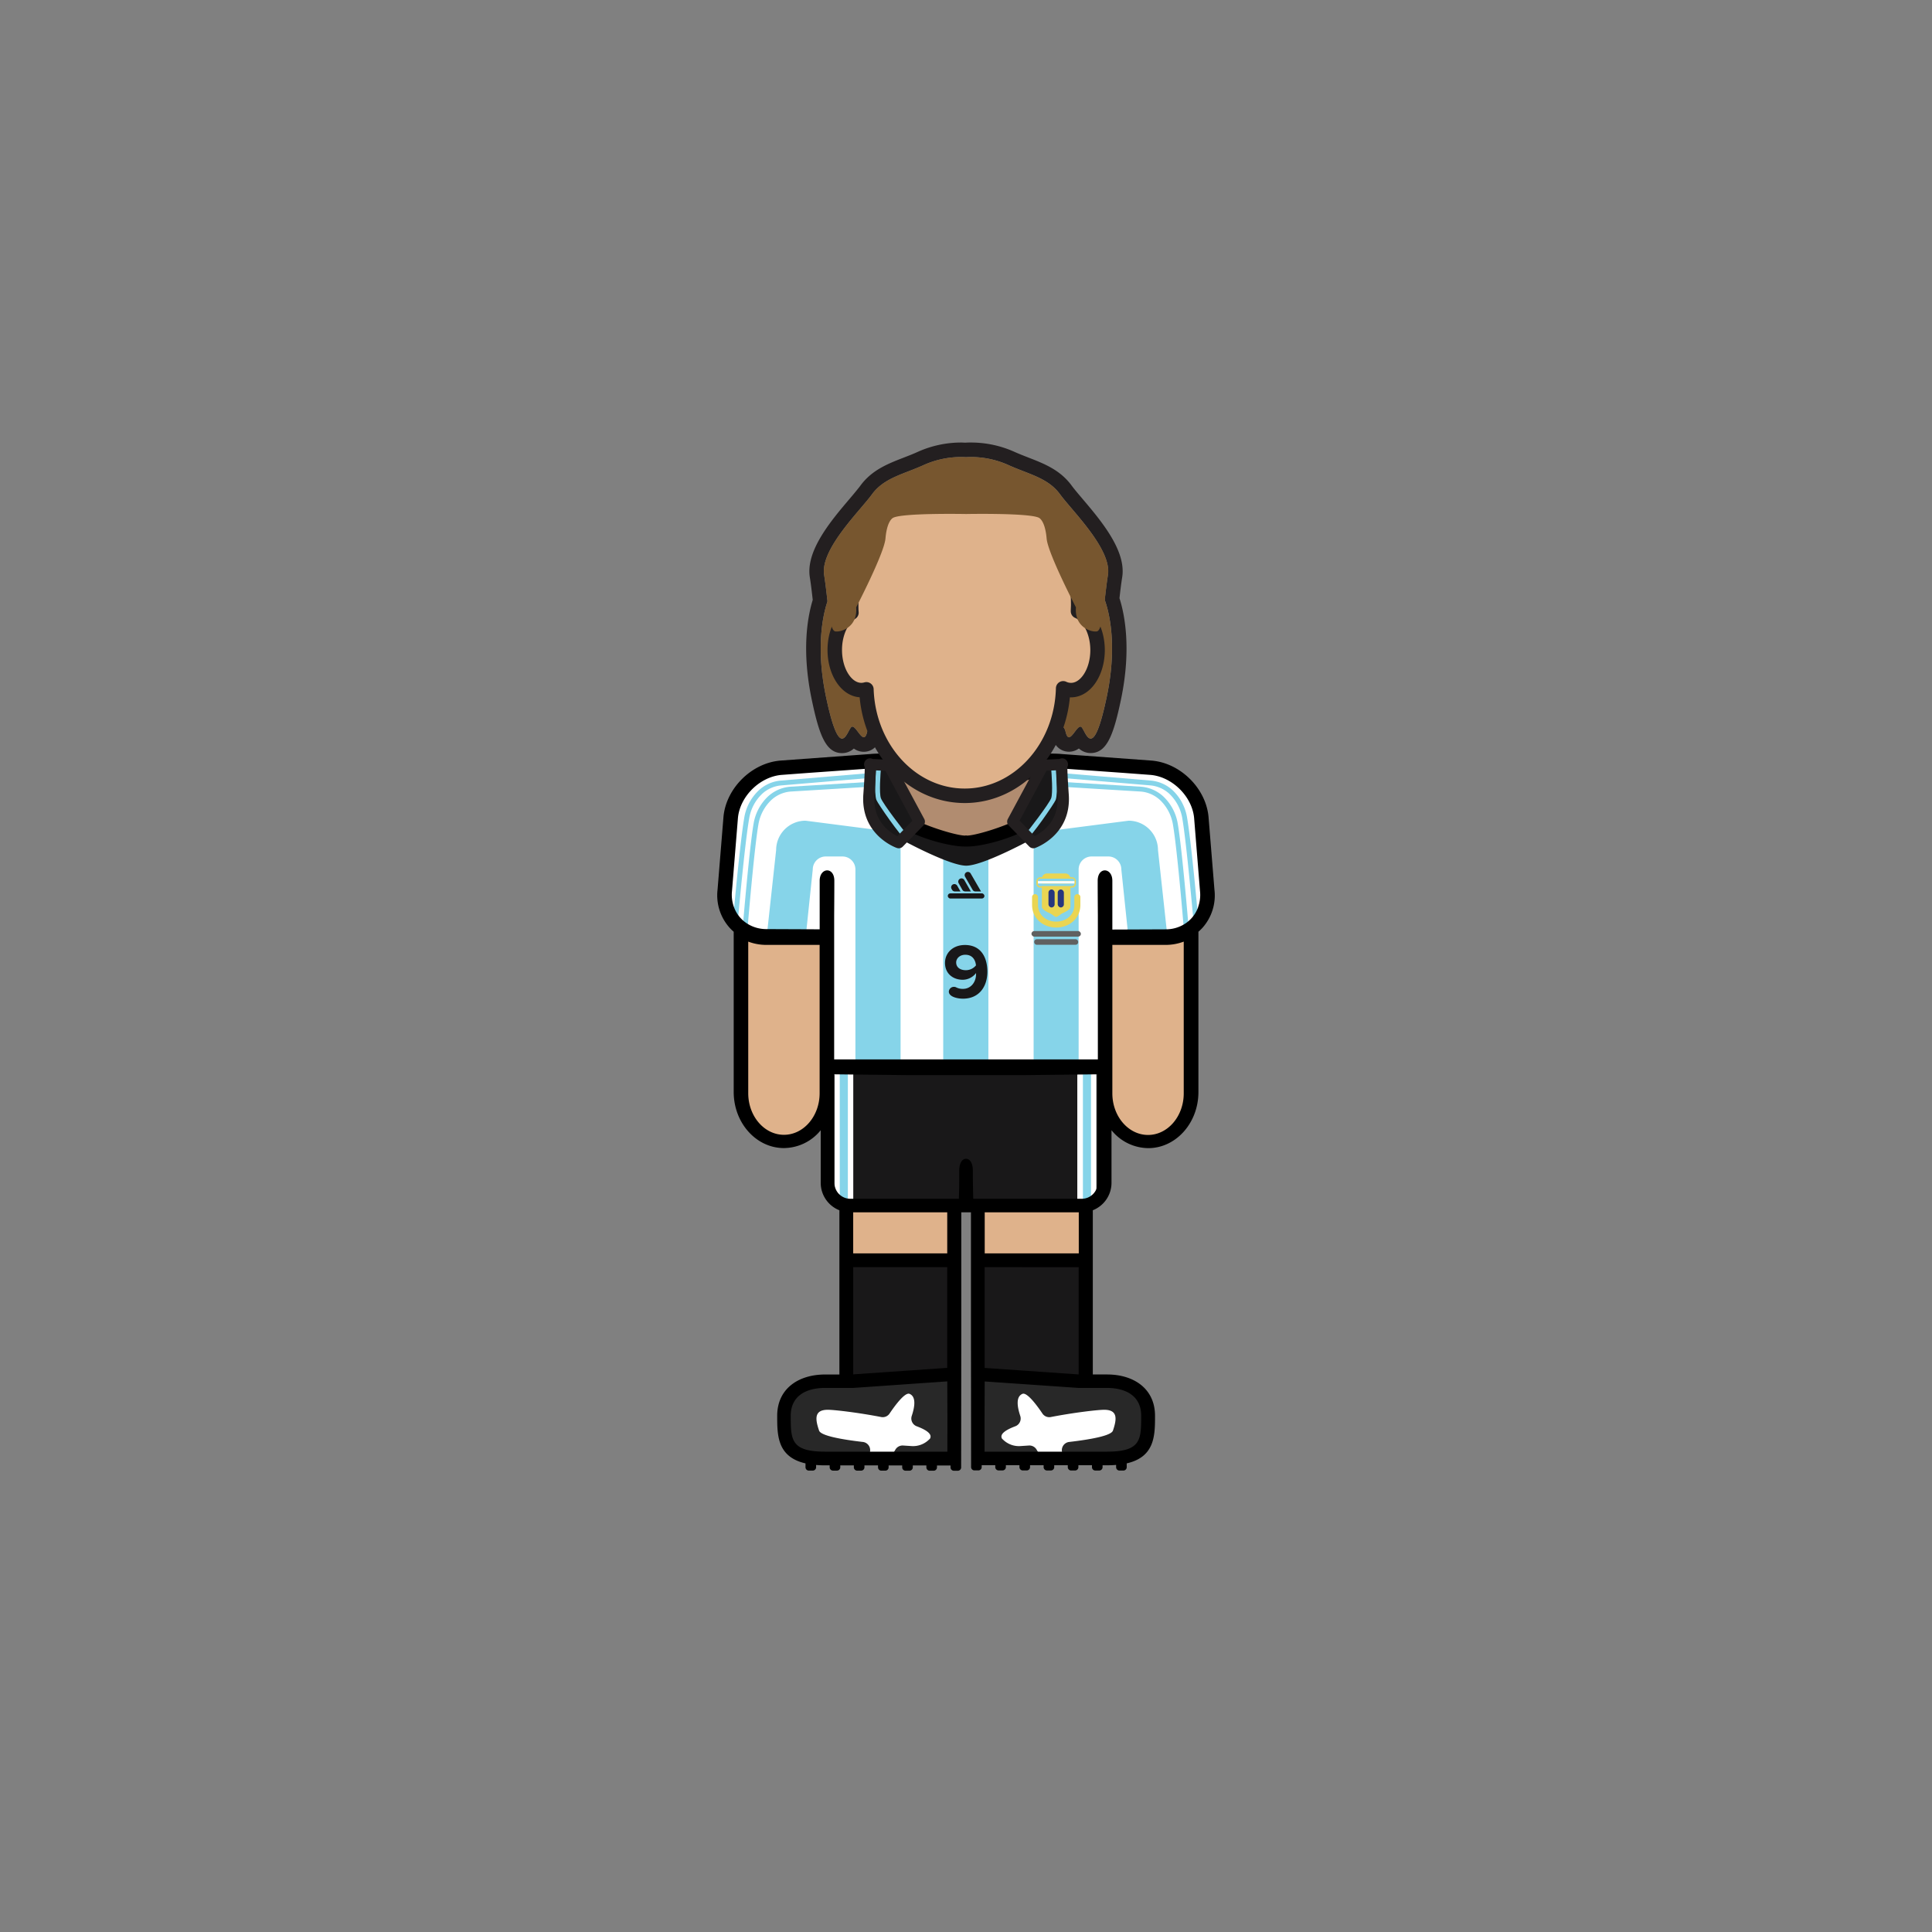 <svg id="player" xmlns="http://www.w3.org/2000/svg" viewBox="0 0 800 800"><rect x="0" y="0" width="800" height="800" fill="#808080" stroke="none"/><defs><style>.cls-1{fill:#dfb28b}.cls-2{fill:#282828}.cls-3{fill:#fff}.cls-4{fill:#191819}.cls-5{fill:#86d4e9}.cls-6{fill:#ead552}.cls-7{fill:#28367e}.cls-8{fill:#606161}.cls-10{fill:#231f20}.cls-11{fill:#77562f}</style></defs><g id="skin"><path id="arm-left" class="cls-1" d="M305.93 382h36.78v72.4a18.39 18.39 0 01-18.39 18.39 18.39 18.39 0 01-18.39-18.39V382z"/><path id="arm-right" class="cls-1" d="M457.19 382H494v72.4a18.39 18.39 0 01-18.39 18.39 18.39 18.39 0 01-18.39-18.39V382h-.03z"/><path id="leg-left" class="cls-1" d="M349.88 492.02h45.67v45.67h-45.67z"/><path id="leg-right" class="cls-1" d="M404.78 492.02h45.67v45.67h-45.67z"/></g><g id="boots"><path id="left" class="cls-2" d="M395.33 570.04H372.5l-22.83 1.97h-12.5l-7.5 2.53-5.25 8.5v9.83l1.91 4.17 3.84 4.05 6.33 1.95h58.83v-33z"/><path id="right" class="cls-2" d="M404.61 570.27h22.83l22.83 1.97h12.5l7.5 2.53 5.25 8.5v9.83l-1.91 4.17-3.84 4.05-6.33 1.95h-58.83v-33z"/><path class="cls-3" d="M379.54 590.57a3.43 3.43 0 01-2-4.29c1.42-4.28 1.7-8-.9-9.11-1.92-.82-6.18 5-8.29 8.15a3.41 3.41 0 01-3.48 1.44c-9.58-1.86-19.46-3-22.08-3-5.75 0-5.25 3.88-3.62 8.63.72 2.09 9 3.63 18.11 4.69a3.43 3.43 0 012.7 4.9l-.56 1.16H369s.72-1.12 1.77-2.89a3.44 3.44 0 013.19-1.69l3.57.23a9.37 9.37 0 006.94-2.49l.58-.54c1.14-1.85-1.29-3.61-5.51-5.19zm40.92 0a3.43 3.43 0 002-4.29c-1.42-4.28-1.7-8 .9-9.11 1.92-.82 6.18 5 8.29 8.15a3.41 3.41 0 003.48 1.44c9.58-1.86 19.46-3 22.08-3 5.75 0 5.25 3.88 3.63 8.63-.72 2.09-9 3.63-18.11 4.69a3.43 3.43 0 00-2.7 4.9l.56 1.16H431s-.72-1.12-1.77-2.89a3.44 3.44 0 00-3.19-1.69l-3.57.23a9.37 9.37 0 01-6.94-2.49l-.58-.54c-1.14-1.85 1.29-3.61 5.51-5.19z" id="details"/></g><g id="socks"><g id="socks-2" data-name="socks"><path id="left-2" data-name="left" class="cls-4" d="M349.88 522h45.67v48.04h-45.67z"/><path id="right-2" data-name="right" class="cls-4" d="M404.38 522h45.67v48.04h-45.67z"/></g></g><g id="shorts"><path class="cls-4" d="M448.22 499.5h-96.6a10 10 0 01-9.95-9.95v-47h116.49v47a10 10 0 01-9.94 9.95z"/><g id="details-2" data-name="details"><path class="cls-3" d="M345.41 443.88h7.91v54.13h-7.91z"/><path class="cls-5" d="M347.73 443.88h3.35v54.13h-3.35z"/><path class="cls-3" d="M446.09 443.88H454v54.13h-7.91z"/><path class="cls-5" d="M448.41 443.88h3.35v54.13h-3.35z"/></g></g><g id="shirt"><path id="shirt-2" data-name="shirt" class="cls-3" d="M369.5 314.8l-48.29 2.99-11.36 6.25-6.83 10.1-3.31 40.73 5.17 7.67 7.66 4.67h29.5l.17 54h114.83v-53.5l29.34-.17 7.01-4 6.99-10.5-3.4-37.33-6.83-11.84-9.77-6.08-49.84-2.99-1 21.24-6.5 6.5-11.16 3.48-11.88 2.02-15.46-3.17-11-5.66-3.66-3.84-.38-20.57z"/><g id="details-3" data-name="details"><g id="arm-l"><path class="cls-5" d="M305.66 379.92l-2-.18c0-.3 2.69-30.33 4.51-41.08a20.08 20.08 0 015.83-11.21 15.33 15.33 0 019.48-4.24l46-3.87.17 2-46 3.87a13.33 13.33 0 00-8.25 3.68 18.12 18.12 0 00-5.2 10.13c-1.85 10.65-4.51 40.6-4.54 40.9z"/><path class="cls-5" d="M309.51 384.84l-2-.16c0-.33 2.69-32.73 4.51-43.48a20.08 20.08 0 015.78-11.2 15.34 15.34 0 019.48-4.24l42.18-2.56.12 2-42.15 2.56a13.32 13.32 0 00-8.22 3.68 18.12 18.12 0 00-5.2 10.13c-1.81 10.63-4.47 42.94-4.5 43.27z"/></g><g id="arm-l-2" data-name="arm-l"><path class="cls-5" d="M494.07 379.92l2-.18c0-.3-2.69-30.33-4.51-41.08a20.08 20.08 0 00-5.77-11.22 15.33 15.33 0 00-9.48-4.24l-46-3.87-.17 2 46 3.87a13.33 13.33 0 018.25 3.68 18.12 18.12 0 015.2 10.13c1.79 10.66 4.41 40.61 4.48 40.91z"/><path class="cls-5" d="M490.22 384.84l2-.16c0-.33-2.69-32.73-4.51-43.48a20.08 20.08 0 00-5.79-11.2 15.34 15.34 0 00-9.48-4.24l-42.18-2.56-.12 2 42.15 2.56a13.32 13.32 0 018.22 3.68 18.12 18.12 0 015.2 10.13c1.82 10.63 4.48 42.94 4.51 43.27z"/></g><path class="cls-5" d="M390.57 342.2h18.7v99.01h-18.7zm-69.19 9.8l-4 36.68h16.17l3-28.67a5.36 5.36 0 015.36-5.36h6.94a5.36 5.36 0 015.36 5.36v81.18h18.7v-89a8.36 8.36 0 00-8.36-8.36l-31-4A12.19 12.19 0 00321.38 352zm158.12 0l4 36.68h-16.18l-3-28.67a5.36 5.36 0 00-5.36-5.36H452a5.36 5.36 0 00-5.36 5.36v81.18H428v-89a8.36 8.36 0 018.36-8.36l31-4A12.19 12.19 0 01479.5 352z" id="chest"/><g id="crest-argentina-98"><path class="cls-6" d="M430.8 367.55h.62v7.92c0 1.23 2.55 2.35 3.66 2.87l1.73 1.18a.94.94 0 001.05 0l1.73-1.18c1.11-.52 3.66-1.64 3.66-2.87v-7.92h.62a1.65 1.65 0 001.65-1.65v-1a1.65 1.65 0 00-1.65-1.65h-.7a2.15 2.15 0 00-2.07-1.57h-7.53a2.15 2.15 0 00-2.07 1.57h-.7a1.65 1.65 0 00-1.65 1.65v1a1.65 1.65 0 001.65 1.65zm14.12-2.69v1a1 1 0 01-1 1h-.62v-3.11h.62a1 1 0 011 1.11zm-15.15 0a1 1 0 011-1h.62v3.11h-.62a1 1 0 01-1-1z"/><path class="cls-6" d="M446.09 370.24a1.23 1.23 0 00-1.23 1.23v3.24c0 4.15-3.37 6.91-7.52 6.91s-7.52-2.76-7.52-6.91v-3.24a1.23 1.23 0 00-1.23-1.23 1.23 1.23 0 00-1.23 1.23v3.24c0 5.5 4.48 9.36 10 9.36s10-3.86 10-9.36v-3.24a1.23 1.23 0 00-1.27-1.23z"/><path class="cls-5" d="M430.8 363.83h13.08a1 1 0 011 1h-15.12a1 1 0 011.04-1z"/><path class="cls-3" d="M429.76 364.86h15.15v1.04h-15.15z"/><path class="cls-5" d="M429.76 365.9h15.15a1 1 0 01-1 1H430.8a1 1 0 01-1-1h-.04z"/><rect class="cls-7" x="434.15" y="368.31" width="2.55" height="7.45" rx="1.28" ry="1.28"/><rect class="cls-7" x="437.98" y="368.31" width="2.55" height="7.45" rx="1.28" ry="1.28"/></g><g id="adidas"><rect id="bottom" class="cls-4" x="392.45" y="369.92" width="15.19" height="2.14" rx="1.07" ry="1.07"/><path class="cls-4" d="M400.11 361.22a1.33 1.33 0 00-.48 1.82l3.11 5.42a1.33 1.33 0 001.16.67h2.33l-4.29-7.42a1.33 1.33 0 00-1.83-.49zm-2.66 2.69a1.34 1.34 0 00-.49 1.81l1.53 2.72a1.34 1.34 0 001.16.68H402l-2.69-4.72a1.34 1.34 0 00-1.86-.49zm-2.93 2.35a1.34 1.34 0 00-.5 1.81l.21.37a1.34 1.34 0 001.17.69h2.32l-1.36-2.38a1.34 1.34 0 00-1.84-.49z"/></g><rect class="cls-8" x="427.1" y="385.53" width="20.48" height="2.31" rx="1.16" ry="1.16"/><rect class="cls-8" x="428.23" y="388.91" width="18.22" height="2.31" rx="1.09" ry="1.09"/><path class="cls-4" d="M398.77 413.53c-2.1 0-4.81-.61-5.62-2a1.82 1.82 0 01-.26-.9 2.1 2.1 0 012.13-2 1.91 1.91 0 01.94.23 5.92 5.92 0 002.81.61c3.17 0 5.39-2.68 5.39-6.1a2.18 2.18 0 000-.45 7 7 0 01-5.52 2.78c-3.88 0-7.33-2.42-7.33-7 0-4.2 3.33-7.4 8.24-7.4 6.56 0 9.3 5 9.3 11.11-.04 6.5-3.72 11.12-10.08 11.12zm1-18.19c-2.49 0-3.84 1.65-3.84 3.17 0 2.26 1.94 3.23 4 3.23a5.39 5.39 0 004.2-2c-.2-2.1-1.36-4.39-4.36-4.39zm20.36-52.19l-20.13 7.1-20-7.1-5.79 5s19 10.31 25.88 10.31 25.88-10.31 25.88-10.31z"/></g></g><path id="neck" fill="#b18c70" d="M427.63 340.26l-27.59 8.62-28.6-9.62-1.92-23.62h61.04l-2.93 24.62z"/><path d="M502.88 368.43l-2.47-30.36c-1.19-11.87-11.83-22.25-23.72-23.14l-37.14-2.71c-4.07-.45-20.52-.09-39.55.53-19-.62-35.48-1-39.55-.53l-37.14 2.71c-11.89.89-22.53 11.27-23.72 23.14l-2.47 30.36a20.15 20.15 0 005 15.74 19.92 19.92 0 001.69 1.64v66.36c0 12.81 9.32 23.22 20.78 23.22a19.8 19.8 0 0015.25-7.39v21.79a12.23 12.23 0 007.74 11.36v68h-5.93c-10.93 0-19.83 5.8-19.83 17.11 0 8.06 0 17 11.72 19.7v1.6a1.38 1.38 0 001.38 1.38h1.63a1.38 1.38 0 001.38-1.37v-.95c1.16.09 2.39.15 3.73.15h1.89v.8a1.38 1.38 0 001.38 1.38h1.63a1.38 1.38 0 001.38-1.37v-.8h5.62v.8a1.38 1.38 0 001.38 1.38h1.63a1.38 1.38 0 001.38-1.37v-.8h5.62v.8a1.38 1.38 0 001.38 1.38h1.63a1.38 1.38 0 001.38-1.37v-.8h5.62v.8a1.38 1.38 0 001.38 1.38h1.63a1.38 1.38 0 001.38-1.37v-.8h5.62v.8a1.38 1.38 0 001.38 1.38h1.63a1.38 1.38 0 001.38-1.37v-.8h5.62v.8a1.38 1.38 0 001.38 1.38h1.63a1.38 1.38 0 001.38-1.37v-.81l.06-55.45V502h4v49.21l.06 54.67v1.6a1.38 1.38 0 001.38 1.38h1.63a1.38 1.38 0 001.38-1.37v-.8h5.62v.8a1.38 1.38 0 001.38 1.38h1.63a1.38 1.38 0 001.38-1.37v-.8h5.62v.8a1.38 1.38 0 001.38 1.38h1.63a1.38 1.38 0 001.38-1.37v-.8h5.62v.8a1.38 1.38 0 001.38 1.38h1.63a1.38 1.38 0 001.38-1.37v-.8h5.62v.8a1.38 1.38 0 001.38 1.38h1.63a1.38 1.38 0 001.38-1.37v-.8h5.62v.8a1.38 1.38 0 001.38 1.38h1.63a1.38 1.38 0 001.38-1.37v-.8h1.89c1.33 0 2.57-.05 3.72-.15v.95a1.38 1.38 0 001.38 1.38h1.63a1.38 1.38 0 001.38-1.37v-1.6c11.71-2.68 11.72-11.64 11.72-19.7 0-11.3-8.89-17.11-19.83-17.11h-5.93v-68a12.23 12.23 0 007.74-11.36V468a19.8 19.8 0 0015.21 7.42c11.46 0 20.78-10.42 20.78-23.22v-66.39a19.92 19.92 0 001.69-1.64 20.15 20.15 0 004.95-15.74zm-130.49-46.18c3.46 1.84 15.64 2.07 27.61 1.79 12 .28 24.15 0 27.61-1.79V334c0 4.8-22.42 12-27.23 12l-.38-.08-.38.08c-4.8 0-27.23-7.19-27.23-12zm-33 75.43v55c0 9.5-6.63 17.22-14.78 17.22s-14.78-7.73-14.78-17.22V389.9a21.08 21.08 0 007.47 1.36h22.09zm52.9 203.42h-50.64c-14.22 0-14.22-5-14.22-14.89 0-8.21 6.38-11.5 14.22-11.5h11.67l38.93-2.71.06 15.37zm-38.74-76.4h38.67v41.7l-38.67 2.68h-.26V524.7zm-.26-5.74V502h38.94v17h-38.91zm104.77 55.75h.26c7.84 0 14.22 3.29 14.22 11.5 0 9.91 0 14.89-14.22 14.89h-50.64v-13.7l.06-15.37 38.93 2.69h11.42zm-11.67-50h.26v44.4h-.26l-38.67-2.68V524.7zM407.75 519v-17h38.95v17h-38.95zm46.84-73.77h-.07v44.58a6.6 6.6 0 01-6.58 6.58H403s-.11-3.73-.16-8.75v-2.79c0-3.51-1.41-5.09-2.82-5-1.41-.09-2.82 1.49-2.82 5v2.79c0 5-.16 8.75-.16 8.75H352.1a6.6 6.6 0 01-6.58-6.58v-44.63h-.07v-.33l30.24.33h48.69l30.24-.33zm35.57 7.51c0 9.5-6.63 17.22-14.78 17.22s-14.78-7.73-14.78-17.22v-61.48h22.09a21.08 21.08 0 007.47-1.36zm6-77.21a13.53 13.53 0 01-6 7.29 14.69 14.69 0 01-7.47 2l-22.09.09v-20.19c0-5.56-6.07-5.94-6.07 0s.07 14.37.07 14.37v59.59H345.41v-59.61s.07-8.46.07-14.37-6.07-5.54-6.07 0v20.11l-22.09-.09a14.69 14.69 0 01-7.47-2 13.53 13.53 0 01-6-7.29 14.89 14.89 0 01-.75-6.46l2.47-30.36c.89-9 9.23-17.08 18.2-17.75l11.12-.83 32.22-2.29c.68.54.48 17.49.48 17.49 0 8.43 23.34 15.29 31.77 15.29h1.3c8.43 0 31.77-6.86 31.77-15.29 0 0-.2-16.95.48-17.49l32.22 2.29 11.12.83c9 .67 17.3 8.8 18.2 17.75L496.9 369a14.89 14.89 0 01-.75 6.48z" id="border"/><g id="head"><path class="cls-10" d="M402 189.24a37.83 37.83 0 0115.26 3.19c8.63 3.94 16.69 5.38 21.69 12.25s21.49 22.76 19.81 33.38c-.54 3.4-.94 7-1.32 10.3 1.67 4.6 5.41 18.32.87 40.05-2.87 13.73-5 17.41-6.67 17.41s-2.78-3.51-3.69-4.63a.74.74 0 00-.58-.32c-1.39 0-3.28 4.39-4.73 4.39-.54 0-1-.6-1.39-2.25-.6-2.64-2.35-3.08-4.28-3.08-1 0-2 .11-2.87.11-2 0-3.61-.49-3.71-3.61-.2-6.34-3-35.3 14.58-46-2.3-4.51-11.13-22.07-11.59-27.43-.53-6.17-2.28-8.21-3.31-8.67-3-1.33-15.34-1.56-23.26-1.56-4 0-6.8.06-6.8.06s-2.84-.06-6.8-.06c-7.92 0-20.29.22-23.26 1.56-1 .46-2.78 2.5-3.31 8.67-.46 5.31-9.13 22.61-11.52 27.3 17.81 10.6 15 39.78 14.81 46.14-.1 3.11-1.73 3.61-3.71 3.61-.92 0-1.92-.11-2.87-.11-1.93 0-3.68.44-4.28 3.08-.37 1.65-.85 2.25-1.39 2.25-1.45 0-3.34-4.39-4.73-4.39a.74.74 0 00-.58.32c-.92 1.12-2.07 4.63-3.69 4.63s-3.8-3.69-6.67-17.41c-4.35-20.8-1.11-34.26.64-39.41-.4-3.49-.82-7.32-1.39-10.94-1.68-10.61 14.81-26.5 19.81-33.37s13.06-8.31 21.69-12.25a37.83 37.83 0 0115.24-3.21c1.26 0 2 .07 2 .07s.74-.07 2-.07m0-6c-.87 0-1.55 0-2 .05s-1.12-.05-2-.05a43.93 43.93 0 00-17.74 3.76c-2.05.94-4.14 1.75-6.16 2.53-6.46 2.51-13.14 5.11-17.89 11.65-1 1.32-2.53 3.17-4.34 5.3-7.72 9.08-18.28 21.53-16.54 32.54.48 3 .85 6.24 1.2 9.33v.07c-2.18 7.11-4.64 21-.41 41.24 3.08 14.72 5.86 22.19 12.55 22.19a7.22 7.22 0 004.89-1.89 6.92 6.92 0 004.11 1.34c1.54 0 5.06-.55 6.77-5.29.53 0 1.12.06 1.74.06 5.8 0 9.52-3.61 9.7-9.42 0-.42 0-.95.07-1.56.42-8.65 1.62-33.48-13.24-46.6 4.68-9.46 9.45-20.1 9.87-25a16.84 16.84 0 01.7-3.88c2.39-.39 8.33-.86 19.88-.86 3.85 0 6.66.05 6.69.05h.23s2.84-.05 6.69-.05c11.55 0 17.49.47 19.88.86a16.84 16.84 0 01.7 3.88c.42 4.89 5.24 15.62 10 25.14-14.64 13.17-13.45 37.83-13 46.42 0 .62.06 1.15.07 1.57.19 5.81 3.9 9.42 9.7 9.42.62 0 1.22 0 1.74-.06 1.71 4.73 5.23 5.29 6.77 5.29a6.92 6.92 0 004.11-1.34 7.22 7.22 0 004.89 1.89c6.69 0 9.47-7.47 12.55-22.19 4.45-21.31 1.39-35.66-.63-41.94.33-2.9.68-5.88 1.13-8.71 1.74-11-8.83-23.45-16.54-32.54-1.82-2.14-3.38-4-4.34-5.3-4.76-6.54-11.43-9.14-17.89-11.65-2-.78-4.1-1.6-6.16-2.53a43.93 43.93 0 00-17.75-3.72z"/><path class="cls-11" d="M343.57 246.64s-7.24 14.66-1.57 41.78 8.51 15.05 10.37 12.79 5.17 8.58 6.7 1.82 10.62.91 10.86-6.58 4.07-46.64-26.36-49.81zm113.16 0s7.24 14.66 1.57 41.78-8.51 15.05-10.37 12.79-5.17 8.58-6.7 1.82-10.62.91-10.86-6.58-4.08-46.64 26.36-49.81z"/><path id="skin-2" data-name="skin" class="cls-1" d="M446.38 253.1c0-.91.08-1.81.08-2.73 0-30.51-21.06-55.25-47-55.25s-47 24.74-47 55.25c0 1.11 0 2.21.1 3.31-4 2.46-6.9 8.44-6.9 15.43 0 9.19 4.93 16.64 11 16.64a7.47 7.47 0 002.1-.31c.82 24.5 18.74 44.08 40.73 44.08s40.12-19.81 40.74-44.5a7.65 7.65 0 003.25.74c6.08 0 11-7.45 11-16.64-.05-7.65-3.48-14.06-8.1-16.02z"/><path id="border-2" data-name="border" d="M446.38 253.1c0-.91.08-1.81.08-2.73 0-30.51-21.06-55.25-47-55.25s-47 24.74-47 55.25c0 1.11 0 2.21.1 3.31-4 2.46-6.9 8.44-6.9 15.43 0 9.19 4.93 16.64 11 16.64a7.47 7.47 0 002.1-.31c.82 24.5 18.74 44.08 40.73 44.08s40.12-19.81 40.74-44.5a7.65 7.65 0 003.25.74c6.08 0 11-7.45 11-16.64-.05-7.65-3.48-14.06-8.1-16.02z" fill="none" stroke="#231f20" stroke-linecap="round" stroke-linejoin="round" stroke-width="6"/><path class="cls-11" d="M438.94 204.69c-5-6.87-13.06-8.31-21.69-12.25a37.66 37.66 0 00-17.25-3.13 37.66 37.66 0 00-17.25 3.13c-8.62 3.94-16.69 5.38-21.69 12.25s-21.49 22.76-19.81 33.38 2 23 4.63 23.38 9.31-2 8.63-9.94c0 0 11.61-22.33 12.14-28.5s2.28-8.21 3.31-8.67c4.44-2 30.06-1.5 30.06-1.5s25.61-.5 30.06 1.5c1 .46 2.78 2.5 3.31 8.67s12.14 28.5 12.14 28.5c-.69 7.94 6 10.31 8.63 9.94s2.95-12.76 4.63-23.37-14.85-26.52-19.85-33.39z"/></g><g id="shirt-collars"><path class="cls-4" d="M380.69 340.23l-8.53 8.77s-13.48-4.45-12.37-19.86.31-12.55.31-12.55l8 .36z"/><path class="cls-5" d="M374.67 347.19c-1.33-.23-11.24-14.48-11.79-16-1-2.88-.16-12.57-.06-13.67l2 .19c-.27 2.85-.81 10.72-.06 12.8.87 2.39 9.93 14.13 10.73 14.92l-.63.64z"/><path class="cls-10" d="M372.16 351.26a2.3 2.3 0 01-.72-.12c-.15 0-15.17-5.21-13.95-22.22.52-7.2.6-10.12.58-11.29a2.31 2.31 0 01-.19-1.72 2.41 2.41 0 012.74-1.86 2.64 2.64 0 01.73.23l6.88.31a2.31 2.31 0 011.93 1.21l12.56 23.33a2.31 2.31 0 01-.38 2.71l-8.52 8.72a2.31 2.31 0 01-1.66.7zM362.68 319c-.05 2.19-.25 5.65-.58 10.29-.41 5.66 1.29 10.33 5 13.86a18.58 18.58 0 004.47 3.09l6.23-6.38-11.14-20.68z"/></g><g id="shirt-collars-2" data-name="shirt-collars"><path class="cls-4" d="M419.35 340.23l8.52 8.72s13.48-4.45 12.37-19.86-.31-12.55-.31-12.55l-8 .36z"/><path class="cls-5" d="M425.36 347.19c1.33-.23 11.24-14.48 11.79-16 1-2.88.16-12.57.06-13.67l-2 .19c.27 2.85.81 10.72.06 12.8-.87 2.39-9.93 14.13-10.73 14.92l.63.64z"/><path class="cls-10" d="M426.22 350.56l-8.52-8.72a2.31 2.31 0 01-.38-2.71l12.56-23.33a2.31 2.31 0 011.93-1.21l6.88-.31a2.64 2.64 0 01.73-.23 2.41 2.41 0 012.74 1.86 2.31 2.31 0 01-.19 1.72c0 1.16.07 4.08.58 11.29 1.23 17-13.8 22.17-13.95 22.22a2.31 2.31 0 01-2.37-.58zm7.1-31.41l-11.14 20.68 6.23 6.38a18.58 18.58 0 004.47-3.09c3.76-3.53 5.46-8.2 5-13.86-.33-4.64-.53-8.1-.58-10.29z"/></g></svg>